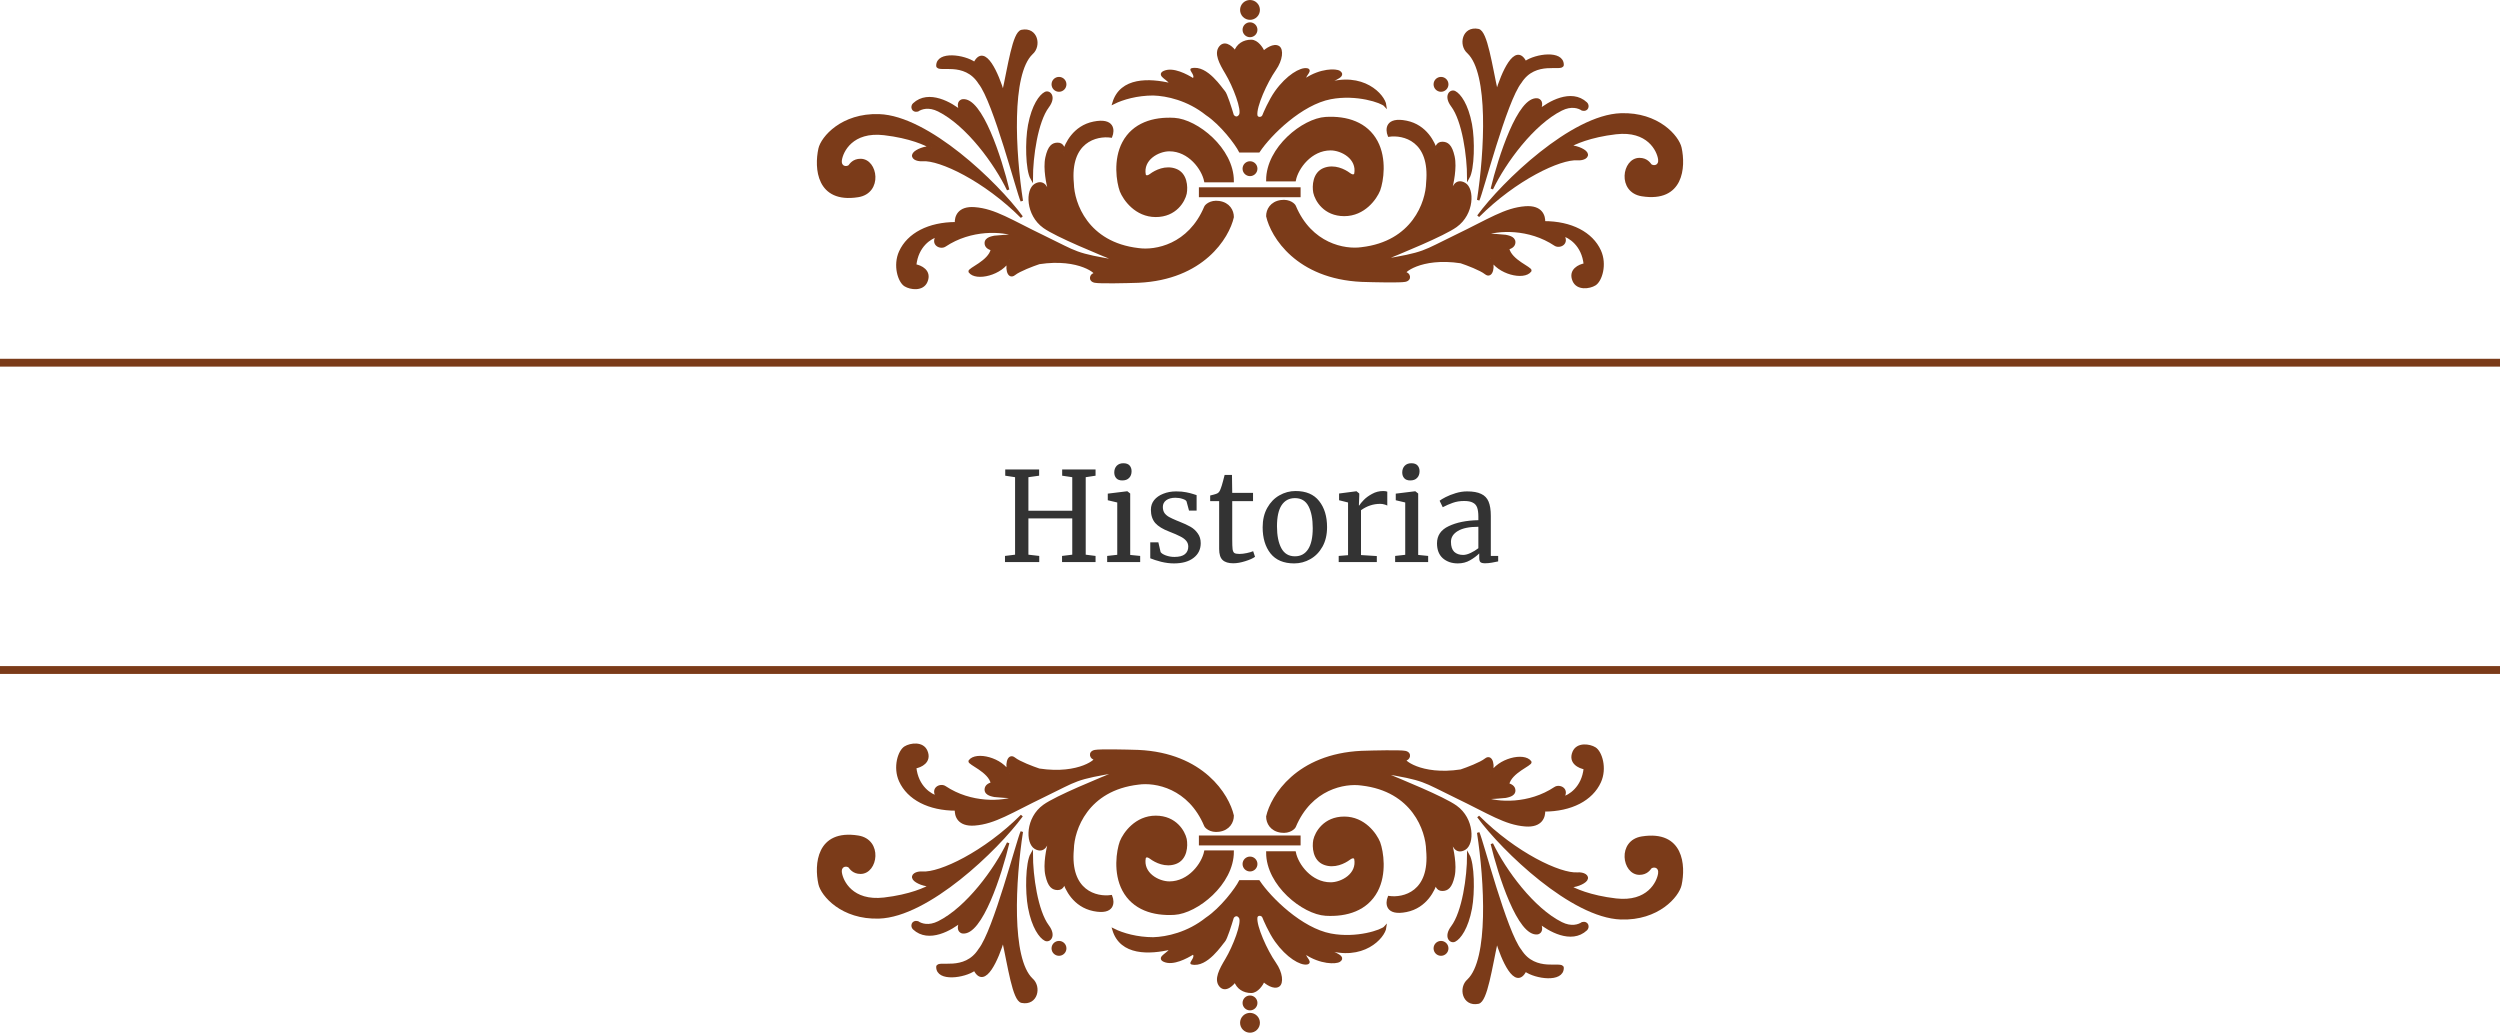 <svg width="602" height="249" viewBox="0 0 602 249" fill="none" xmlns="http://www.w3.org/2000/svg">
<path d="M312.886 45.398H288.992V47.191H312.886V45.398Z" fill="#7B3B19" stroke="#7B3B19" stroke-width="0.597"/>
<path d="M211.696 27.776C223.42 28.167 239.971 44.005 246.044 52.268C237.084 43.307 226.331 38.23 222.15 38.529C220.66 38.635 219.462 37.931 220.059 37.035C220.589 36.24 222.845 35.343 224.238 35.542C223.044 34.745 219.101 32.973 212.889 32.257C205.123 31.36 202.734 36.438 202.435 38.529C202.196 40.201 203.632 40.619 204.526 40.022C204.825 39.624 205.527 38.529 207.216 38.529C211.099 38.529 212.291 46.294 206.617 47.19C196.843 48.733 196.364 40.42 197.36 35.841C197.944 33.153 202.736 27.478 211.696 27.776Z" fill="#7B3B19"/>
<path d="M231.708 24.192C236.247 23.476 240.966 38.23 242.758 45.697C239.652 39.245 232.902 30.017 226.033 26.582C223.643 25.387 221.851 25.985 220.955 26.582C219.761 26.881 219.462 25.646 220.059 25.089C223.643 21.743 229.119 24.989 231.409 26.881C230.692 25.447 230.811 24.491 231.708 24.192Z" fill="#7B3B19"/>
<path d="M248.433 12.843C243.177 17.861 244.252 36.737 246.044 48.385C245.148 46.593 239.473 24.491 235.889 20.011C232.305 14.336 225.734 17.323 225.734 15.83C225.734 12.544 232.206 13.44 234.694 15.232C237.084 10.454 240.27 18.02 241.564 22.401C242.997 15.949 244.105 7.855 246.044 7.467C249.628 6.75 250.524 11.051 248.433 12.843Z" fill="#7B3B19"/>
<path d="M247.836 30.166C247.119 33.989 247.239 40.918 248.433 43.009C248.433 37.752 249.628 29.27 252.316 25.686C254.108 23.297 252.674 21.923 251.719 22.401C250.524 22.998 248.732 25.387 247.836 30.166Z" fill="#7B3B19"/>
<path d="M223.046 67.799C224.148 65.228 221.652 64.115 220.358 63.916C220.836 59.137 224.141 57.146 225.734 56.748C224.241 58.839 226.472 59.84 227.526 59.137C233.798 54.956 241.365 55.354 244.849 56.748C242.699 56.748 240.369 56.947 239.473 57.047C239.174 57.146 237.382 57.303 237.382 58.54C237.382 59.436 238.179 59.834 238.876 60.033C238.278 63.02 233.201 64.812 233.5 65.41C234.993 67.5 241.265 66.007 243.057 62.423C242.161 64.215 242.758 67.202 244.252 66.007C245.447 65.051 248.732 63.817 250.225 63.319C260.082 61.825 264.562 66.007 263.666 66.007C262.77 66.007 262.172 67.5 263.666 67.799C264.86 68.038 271.133 67.899 274.119 67.799C289.65 67.082 295.723 57.146 296.819 52.268C296.819 50.775 295.91 49.023 293.533 48.684C291.442 48.385 290.347 49.58 290.248 49.879C286.365 59.137 278.201 60.631 274.119 60.033C261.694 58.6 258.389 48.883 258.29 44.204C257.334 33.929 264.064 32.356 267.548 32.854C268.146 31.361 268.146 28.613 263.367 29.569C258.588 30.524 256.697 34.746 256.199 36.438C256.199 35.841 255.937 34.646 254.705 34.646C253.511 34.646 252.615 35.243 252.017 37.931C251.42 40.62 252.316 44.502 252.615 45.697C252.854 46.653 252.515 46.693 252.316 46.593C252.216 45.498 251.373 43.335 249.329 44.502C247.239 45.697 247.239 51.671 251.42 54.657C254.463 56.831 264.562 60.929 269.639 63.02C258.588 61.228 259.484 60.929 251.42 57.047C243.356 53.164 239.542 50.55 234.694 50.177C230.811 49.879 230.115 52.268 230.214 53.761C223.643 53.761 218.708 56.375 216.774 60.631C215.28 63.916 216.512 67.799 217.968 68.695C219.263 69.492 222.15 69.89 223.046 67.799Z" fill="#7B3B19"/>
<path d="M281.586 36.139C286.365 36.139 289.65 40.62 290.248 43.606H296.819C296.819 35.841 288.156 28.989 282.781 28.673C277.703 28.374 272.925 29.867 270.535 34.347C268.317 38.506 269.141 43.806 269.938 45.996C270.734 47.987 273.522 51.969 278.301 51.969C283.08 51.969 285.071 48.385 285.469 46.593C285.768 45 285.63 41.875 283.08 40.918C280.69 40.022 278.301 41.217 277.106 42.113C276.15 42.83 275.712 42.412 275.613 42.113C274.896 38.29 278.898 36.139 281.586 36.139Z" fill="#7B3B19"/>
<path d="M211.696 27.776C223.42 28.167 239.971 44.005 246.044 52.268C237.084 43.307 226.331 38.23 222.15 38.529C220.66 38.635 219.462 37.931 220.059 37.035C220.589 36.24 222.845 35.343 224.238 35.542C223.044 34.745 219.101 32.973 212.889 32.257C205.123 31.36 202.734 36.438 202.435 38.529C202.196 40.201 203.632 40.619 204.526 40.022C204.825 39.624 205.527 38.529 207.216 38.529C211.099 38.529 212.291 46.294 206.617 47.19C196.843 48.733 196.364 40.42 197.36 35.841C197.944 33.153 202.736 27.478 211.696 27.776Z" stroke="#7B3B19" stroke-width="0.597"/>
<path d="M231.708 24.192C236.247 23.476 240.966 38.23 242.758 45.697C239.652 39.245 232.902 30.017 226.033 26.582C223.643 25.387 221.851 25.985 220.955 26.582C219.761 26.881 219.462 25.646 220.059 25.089C223.643 21.743 229.119 24.989 231.409 26.881C230.692 25.447 230.811 24.491 231.708 24.192Z" stroke="#7B3B19" stroke-width="0.597"/>
<path d="M248.433 12.843C243.177 17.861 244.252 36.737 246.044 48.385C245.148 46.593 239.473 24.491 235.889 20.011C232.305 14.336 225.734 17.323 225.734 15.83C225.734 12.544 232.206 13.44 234.694 15.232C237.084 10.454 240.27 18.02 241.564 22.401C242.997 15.949 244.105 7.855 246.044 7.467C249.628 6.75 250.524 11.051 248.433 12.843Z" stroke="#7B3B19" stroke-width="0.597"/>
<path d="M247.836 30.166C247.119 33.989 247.239 40.918 248.433 43.009C248.433 37.752 249.628 29.27 252.316 25.686C254.108 23.297 252.674 21.923 251.719 22.401C250.524 22.998 248.732 25.387 247.836 30.166Z" stroke="#7B3B19" stroke-width="0.597"/>
<path d="M223.046 67.799C224.148 65.228 221.652 64.115 220.358 63.916C220.836 59.137 224.141 57.146 225.734 56.748C224.241 58.839 226.472 59.84 227.526 59.137C233.798 54.956 241.365 55.354 244.849 56.748C242.699 56.748 240.369 56.947 239.473 57.047C239.174 57.146 237.382 57.303 237.382 58.54C237.382 59.436 238.179 59.834 238.876 60.033C238.278 63.02 233.201 64.812 233.5 65.41C234.993 67.5 241.265 66.007 243.057 62.423C242.161 64.215 242.758 67.202 244.252 66.007C245.447 65.051 248.732 63.817 250.225 63.319C260.082 61.825 264.562 66.007 263.666 66.007C262.77 66.007 262.172 67.5 263.666 67.799C264.86 68.038 271.133 67.899 274.119 67.799C289.65 67.082 295.723 57.146 296.819 52.268C296.819 50.775 295.91 49.023 293.533 48.684C291.442 48.385 290.347 49.58 290.248 49.879C286.365 59.137 278.201 60.631 274.119 60.033C261.694 58.6 258.389 48.883 258.29 44.204C257.334 33.929 264.064 32.356 267.548 32.854C268.146 31.361 268.146 28.613 263.367 29.569C258.588 30.524 256.697 34.746 256.199 36.438C256.199 35.841 255.937 34.646 254.705 34.646C253.511 34.646 252.615 35.243 252.017 37.931C251.42 40.62 252.316 44.502 252.615 45.697C252.854 46.653 252.515 46.693 252.316 46.593C252.216 45.498 251.373 43.335 249.329 44.502C247.239 45.697 247.239 51.671 251.42 54.657C254.463 56.831 264.562 60.929 269.639 63.02C258.588 61.228 259.484 60.929 251.42 57.047C243.356 53.164 239.542 50.55 234.694 50.177C230.811 49.879 230.115 52.268 230.214 53.761C223.643 53.761 218.708 56.375 216.774 60.631C215.28 63.916 216.512 67.799 217.968 68.695C219.263 69.492 222.15 69.89 223.046 67.799Z" stroke="#7B3B19" stroke-width="0.597"/>
<path d="M281.586 36.139C286.365 36.139 289.65 40.62 290.248 43.606H296.819C296.819 35.841 288.156 28.989 282.781 28.673C277.703 28.374 272.925 29.867 270.535 34.347C268.317 38.506 269.141 43.806 269.938 45.996C270.734 47.987 273.522 51.969 278.301 51.969C283.08 51.969 285.071 48.385 285.469 46.593C285.768 45 285.63 41.875 283.08 40.918C280.69 40.022 278.301 41.217 277.106 42.113C276.15 42.83 275.712 42.412 275.613 42.113C274.896 38.29 278.898 36.139 281.586 36.139Z" stroke="#7B3B19" stroke-width="0.597"/>
<path d="M390.304 27.558C378.58 27.948 362.029 43.786 355.956 52.049C364.916 43.089 375.669 38.011 379.85 38.31C381.34 38.416 382.538 37.713 381.941 36.817C381.411 36.021 379.155 35.124 377.762 35.323C378.956 34.527 382.899 32.755 389.111 32.038C396.877 31.142 399.266 36.219 399.565 38.31C399.804 39.983 398.368 40.401 397.474 39.803C397.175 39.405 396.473 38.31 394.784 38.31C390.901 38.31 389.709 46.075 395.383 46.971C405.157 48.515 405.636 40.202 404.64 35.622C404.056 32.934 399.264 27.259 390.304 27.558Z" fill="#7B3B19"/>
<path d="M370.292 23.974C365.753 23.257 361.034 38.011 359.242 45.478C362.348 39.027 369.098 29.798 375.967 26.363C378.357 25.168 380.149 25.766 381.045 26.363C382.239 26.662 382.538 25.427 381.941 24.87C378.357 21.525 372.881 24.77 370.591 26.662C371.308 25.228 371.189 24.273 370.292 23.974Z" fill="#7B3B19"/>
<path d="M353.567 12.624C358.823 17.642 357.748 36.518 355.956 48.166C356.852 46.374 362.527 24.272 366.111 19.792C369.695 14.118 376.266 17.104 376.266 15.611C376.266 12.325 369.794 13.222 367.306 15.014C364.916 10.235 361.73 17.801 360.436 22.182C359.003 15.73 357.895 7.636 355.956 7.248C352.372 6.531 351.476 10.832 353.567 12.624Z" fill="#7B3B19"/>
<path d="M354.164 29.947C354.881 33.77 354.761 40.7 353.567 42.79C353.567 37.534 352.372 29.051 349.684 25.467C347.892 23.078 349.326 21.704 350.281 22.182C351.476 22.779 353.268 25.169 354.164 29.947Z" fill="#7B3B19"/>
<path d="M378.954 67.58C377.852 65.01 380.348 63.897 381.642 63.697C381.164 58.919 377.859 56.928 376.266 56.529C377.759 58.62 375.528 59.622 374.474 58.919C368.202 54.737 360.635 55.136 357.151 56.529C359.301 56.529 361.631 56.728 362.527 56.828C362.826 56.928 364.618 57.084 364.618 58.321C364.618 59.217 363.821 59.616 363.124 59.815C363.722 62.801 368.799 64.594 368.5 65.191C367.007 67.282 360.735 65.788 358.943 62.204C359.839 63.996 359.242 66.983 357.748 65.788C356.553 64.832 353.268 63.598 351.775 63.1C341.918 61.607 337.438 65.788 338.334 65.788C339.23 65.788 339.828 67.282 338.334 67.58C337.14 67.819 330.867 67.68 327.881 67.58C312.35 66.863 306.277 56.928 305.181 52.049C305.181 50.556 306.09 48.805 308.467 48.465C310.558 48.166 311.653 49.361 311.752 49.66C315.635 58.919 323.799 60.412 327.881 59.815C340.306 58.381 343.611 48.664 343.71 43.985C344.666 33.711 337.936 32.138 334.452 32.635C333.854 31.142 333.854 28.394 338.633 29.35C343.412 30.306 345.303 34.527 345.801 36.219C345.801 35.622 346.063 34.427 347.295 34.427C348.489 34.427 349.385 35.025 349.983 37.713C350.58 40.401 349.684 44.284 349.385 45.478C349.146 46.434 349.485 46.474 349.684 46.374C349.784 45.279 350.627 43.116 352.671 44.284C354.761 45.478 354.761 51.452 350.58 54.439C347.537 56.612 337.438 60.711 332.361 62.801C343.412 61.009 342.516 60.711 350.58 56.828C358.644 52.945 362.458 50.331 367.306 49.958C371.189 49.66 371.885 52.049 371.786 53.542C378.357 53.542 383.292 56.156 385.226 60.412C386.72 63.697 385.488 67.58 384.032 68.476C382.737 69.273 379.85 69.671 378.954 67.58Z" fill="#7B3B19"/>
<path d="M320.414 35.921C315.635 35.921 312.35 40.401 311.752 43.388H305.181C305.181 35.622 313.844 28.77 319.219 28.454C324.297 28.155 329.075 29.649 331.465 34.129C333.683 38.287 332.859 43.587 332.062 45.777C331.266 47.768 328.478 51.751 323.699 51.751C318.92 51.751 316.929 48.166 316.531 46.374C316.232 44.781 316.37 41.656 318.92 40.7C321.31 39.803 323.699 40.998 324.894 41.894C325.85 42.611 326.288 42.193 326.387 41.894C327.104 38.071 323.102 35.921 320.414 35.921Z" fill="#7B3B19"/>
<path d="M390.304 27.558C378.58 27.948 362.029 43.786 355.956 52.049C364.916 43.089 375.669 38.011 379.85 38.31C381.34 38.416 382.538 37.713 381.941 36.817C381.411 36.021 379.155 35.124 377.762 35.323C378.956 34.527 382.899 32.755 389.111 32.038C396.877 31.142 399.266 36.219 399.565 38.31C399.804 39.983 398.368 40.401 397.474 39.803C397.175 39.405 396.473 38.31 394.784 38.31C390.901 38.31 389.709 46.075 395.383 46.971C405.157 48.515 405.636 40.202 404.64 35.622C404.056 32.934 399.264 27.259 390.304 27.558Z" stroke="#7B3B19" stroke-width="0.597"/>
<path d="M370.292 23.974C365.753 23.257 361.034 38.011 359.242 45.478C362.348 39.027 369.098 29.798 375.967 26.363C378.357 25.168 380.149 25.766 381.045 26.363C382.239 26.662 382.538 25.427 381.941 24.87C378.357 21.525 372.881 24.77 370.591 26.662C371.308 25.228 371.189 24.273 370.292 23.974Z" stroke="#7B3B19" stroke-width="0.597"/>
<path d="M353.567 12.624C358.823 17.642 357.748 36.518 355.956 48.166C356.852 46.374 362.527 24.272 366.111 19.792C369.695 14.118 376.266 17.104 376.266 15.611C376.266 12.325 369.794 13.222 367.306 15.014C364.916 10.235 361.73 17.801 360.436 22.182C359.003 15.73 357.895 7.636 355.956 7.248C352.372 6.531 351.476 10.832 353.567 12.624Z" stroke="#7B3B19" stroke-width="0.597"/>
<path d="M354.164 29.947C354.881 33.77 354.761 40.7 353.567 42.79C353.567 37.534 352.372 29.051 349.684 25.467C347.892 23.078 349.326 21.704 350.281 22.182C351.476 22.779 353.268 25.169 354.164 29.947Z" stroke="#7B3B19" stroke-width="0.597"/>
<path d="M378.954 67.58C377.852 65.01 380.348 63.897 381.642 63.697C381.164 58.919 377.859 56.928 376.266 56.529C377.759 58.62 375.528 59.622 374.474 58.919C368.202 54.737 360.635 55.136 357.151 56.529C359.301 56.529 361.631 56.728 362.527 56.828C362.826 56.928 364.618 57.084 364.618 58.321C364.618 59.217 363.821 59.616 363.124 59.815C363.722 62.801 368.799 64.594 368.5 65.191C367.007 67.282 360.735 65.788 358.943 62.204C359.839 63.996 359.242 66.983 357.748 65.788C356.553 64.832 353.268 63.598 351.775 63.1C341.918 61.607 337.438 65.788 338.334 65.788C339.23 65.788 339.828 67.282 338.334 67.58C337.14 67.819 330.867 67.68 327.881 67.58C312.35 66.863 306.277 56.928 305.181 52.049C305.181 50.556 306.09 48.805 308.467 48.465C310.558 48.166 311.653 49.361 311.752 49.66C315.635 58.919 323.799 60.412 327.881 59.815C340.306 58.381 343.611 48.664 343.71 43.985C344.666 33.711 337.936 32.138 334.452 32.635C333.854 31.142 333.854 28.394 338.633 29.35C343.412 30.306 345.303 34.527 345.801 36.219C345.801 35.622 346.063 34.427 347.295 34.427C348.489 34.427 349.385 35.025 349.983 37.713C350.58 40.401 349.684 44.284 349.385 45.478C349.146 46.434 349.485 46.474 349.684 46.374C349.784 45.279 350.627 43.116 352.671 44.284C354.761 45.478 354.761 51.452 350.58 54.439C347.537 56.612 337.438 60.711 332.361 62.801C343.412 61.009 342.516 60.711 350.58 56.828C358.644 52.945 362.458 50.331 367.306 49.958C371.189 49.66 371.885 52.049 371.786 53.542C378.357 53.542 383.292 56.156 385.226 60.412C386.72 63.697 385.488 67.58 384.032 68.476C382.737 69.273 379.85 69.671 378.954 67.58Z" stroke="#7B3B19" stroke-width="0.597"/>
<path d="M320.414 35.921C315.635 35.921 312.35 40.401 311.752 43.388H305.181C305.181 35.622 313.844 28.77 319.219 28.454C324.297 28.155 329.075 29.649 331.465 34.129C333.683 38.287 332.859 43.587 332.062 45.777C331.266 47.768 328.478 51.751 323.699 51.751C318.92 51.751 316.929 48.166 316.531 46.374C316.232 44.781 316.37 41.656 318.92 40.7C321.31 39.803 323.699 40.998 324.894 41.894C325.85 42.611 326.288 42.193 326.387 41.894C327.104 38.071 323.102 35.921 320.414 35.921Z" stroke="#7B3B19" stroke-width="0.597"/>
<path d="M303.09 36.438H298.61C297.715 34.646 294.131 29.867 290.547 27.478C286.066 23.894 280.989 22.799 277.704 22.699C273.821 22.699 270.336 23.695 268.146 24.79C269.938 18.816 276.808 19.115 281.885 20.31C281.885 19.115 278.502 18.133 280.392 17.323C282.482 16.427 285.668 18.119 287.261 19.115C288.456 18.518 286.664 16.726 286.962 16.726C290.547 15.83 294.131 21.505 294.728 22.102C295.206 22.58 296.321 26.084 296.818 27.777C297.216 28.374 298.014 28.673 298.61 27.777C299.448 26.519 297.118 20.608 295.325 17.622C293.831 15.133 292.637 12.843 293.831 11.35C295.107 9.755 297.017 11.847 297.416 12.544C298.013 10.752 299.506 9.856 301.298 9.856C302.732 9.856 303.887 11.648 304.285 12.544C304.882 11.947 306.758 10.609 307.869 11.35C308.765 11.947 308.646 14.336 306.973 16.726C304.882 19.712 302.195 25.686 302.494 27.777C302.62 28.664 303.987 28.673 304.286 27.777C304.385 27.478 305.779 24.193 307.272 22.102C309.99 18.297 313.246 16.427 314.739 16.726C315.934 16.965 313.545 18.518 314.44 19.115C318.024 16.726 321.694 16.782 322.505 17.323C324.297 18.518 319.518 19.513 319.219 20.31C328.18 17.323 333.258 22.998 333.556 25.387C332.759 24.491 326.686 22.401 320.414 23.595C313.372 24.936 305.878 32.257 303.09 36.438Z" fill="#7B3B19" stroke="#7B3B19" stroke-width="0.597"/>
<circle cx="301" cy="40.62" r="1.792" fill="#7B3B19"/>
<circle cx="301" cy="7.168" r="1.792" fill="#7B3B19"/>
<circle cx="301" cy="2.389" r="2.389" fill="#7B3B19"/>
<circle cx="255.004" cy="20.31" r="1.792" fill="#7B3B19"/>
<circle cx="346.996" cy="20.31" r="1.792" fill="#7B3B19"/>
<path d="M0 87.338H602" stroke="#7B3B19" stroke-width="1.889"/>
<path d="M244.43 114.908L242.06 114.548V113.048H250.22V114.548L247.64 114.908V122.978H258.2V114.908L255.77 114.548V113.048H263.81V114.548L261.44 114.908V133.568L263.81 133.868V135.338H255.74V133.868L258.2 133.568V124.838H247.64V133.568L250.25 133.868V135.338H242V133.868L244.43 133.568V114.908ZM270.234 115.688C269.594 115.688 269.114 115.508 268.794 115.148C268.474 114.788 268.314 114.328 268.314 113.768C268.314 113.128 268.504 112.598 268.884 112.178C269.284 111.758 269.824 111.548 270.504 111.548C271.184 111.548 271.684 111.728 272.004 112.088C272.324 112.448 272.484 112.908 272.484 113.468C272.484 114.148 272.284 114.688 271.884 115.088C271.504 115.488 270.964 115.688 270.264 115.688H270.234ZM269.034 120.998L266.754 120.458V118.868L271.404 118.298H271.464L272.154 118.838V133.628L274.554 133.868V135.338H266.604V133.868L269.034 133.598V120.998ZM279.474 132.938C279.674 133.238 280.094 133.508 280.734 133.748C281.394 133.988 282.084 134.108 282.804 134.108C283.944 134.108 284.784 133.888 285.324 133.448C285.864 133.008 286.134 132.398 286.134 131.618C286.134 131.078 285.964 130.608 285.624 130.208C285.284 129.808 284.804 129.458 284.184 129.158C283.584 128.838 282.714 128.458 281.574 128.018C280.034 127.438 278.904 126.748 278.184 125.948C277.484 125.128 277.134 124.058 277.134 122.738C277.134 121.858 277.394 121.088 277.914 120.428C278.454 119.768 279.184 119.258 280.104 118.898C281.044 118.518 282.084 118.328 283.224 118.328C284.144 118.328 284.944 118.398 285.624 118.538C286.324 118.678 286.884 118.818 287.304 118.958C287.724 119.098 288.004 119.188 288.144 119.228V122.948H286.314L285.714 120.728C285.594 120.488 285.274 120.288 284.754 120.128C284.234 119.948 283.654 119.858 283.014 119.858C282.114 119.858 281.384 120.058 280.824 120.458C280.284 120.858 280.014 121.398 280.014 122.078C280.014 122.678 280.154 123.178 280.434 123.578C280.734 123.958 281.104 124.268 281.544 124.508C281.984 124.748 282.584 125.028 283.344 125.348L283.944 125.588C285.064 126.028 285.974 126.448 286.674 126.848C287.374 127.248 287.954 127.778 288.414 128.438C288.894 129.078 289.134 129.868 289.134 130.808C289.134 132.288 288.554 133.468 287.394 134.348C286.254 135.228 284.684 135.668 282.684 135.668C281.704 135.668 280.674 135.538 279.594 135.278C278.534 134.998 277.664 134.718 276.984 134.438V130.598H278.934L279.474 132.938ZM296.96 135.638C295.82 135.638 294.97 135.378 294.41 134.858C293.85 134.338 293.57 133.448 293.57 132.188V120.668H291.41V119.318C291.51 119.298 291.79 119.228 292.25 119.108C292.71 118.988 293.02 118.878 293.18 118.778C293.5 118.598 293.75 118.238 293.93 117.698C294.09 117.318 294.28 116.708 294.5 115.868C294.72 115.028 294.85 114.528 294.89 114.368H296.66L296.72 118.688H301.73V120.668H296.72V129.878C296.72 131.018 296.75 131.818 296.81 132.278C296.89 132.738 297.04 133.038 297.26 133.178C297.5 133.318 297.9 133.388 298.46 133.388C299 133.388 299.59 133.318 300.23 133.178C300.89 133.038 301.4 132.888 301.76 132.728L302.21 134.078C301.73 134.438 300.95 134.788 299.87 135.128C298.81 135.468 297.84 135.638 296.96 135.638ZM304.047 126.968C304.047 125.168 304.417 123.608 305.157 122.288C305.897 120.968 306.867 119.968 308.067 119.288C309.287 118.588 310.587 118.238 311.967 118.238C314.487 118.238 316.377 119.038 317.637 120.638C318.917 122.238 319.557 124.338 319.557 126.938C319.557 128.758 319.187 130.328 318.447 131.648C317.707 132.968 316.727 133.968 315.507 134.648C314.307 135.328 313.017 135.668 311.637 135.668C309.117 135.668 307.217 134.868 305.937 133.268C304.677 131.668 304.047 129.568 304.047 126.968ZM311.817 133.958C313.197 133.958 314.257 133.388 314.997 132.248C315.737 131.108 316.107 129.418 316.107 127.178C316.107 124.958 315.767 123.198 315.087 121.898C314.407 120.598 313.317 119.948 311.817 119.948C310.437 119.948 309.367 120.518 308.607 121.658C307.867 122.798 307.497 124.488 307.497 126.728C307.497 128.948 307.847 130.708 308.547 132.008C309.247 133.308 310.337 133.958 311.817 133.958ZM322.359 133.868L324.609 133.688V120.998L322.449 120.458V118.838L326.589 118.298H326.649L327.309 118.838V119.378L327.219 121.718H327.309C327.509 121.378 327.869 120.938 328.389 120.398C328.909 119.858 329.579 119.368 330.399 118.928C331.219 118.468 332.109 118.238 333.069 118.238C333.469 118.238 333.799 118.288 334.059 118.388V121.748C333.919 121.648 333.689 121.558 333.369 121.478C333.069 121.378 332.729 121.328 332.349 121.328C330.689 121.328 329.149 121.838 327.729 122.858V133.658L331.539 133.898V135.338H322.359V133.868ZM339.579 115.688C338.939 115.688 338.459 115.508 338.139 115.148C337.819 114.788 337.659 114.328 337.659 113.768C337.659 113.128 337.849 112.598 338.229 112.178C338.629 111.758 339.169 111.548 339.849 111.548C340.529 111.548 341.029 111.728 341.349 112.088C341.669 112.448 341.829 112.908 341.829 113.468C341.829 114.148 341.629 114.688 341.229 115.088C340.849 115.488 340.309 115.688 339.609 115.688H339.579ZM338.379 120.998L336.099 120.458V118.868L340.749 118.298H340.809L341.499 118.838V133.628L343.899 133.868V135.338H335.949V133.868L338.379 133.598V120.998ZM346.03 130.838C346.03 128.958 346.97 127.578 348.85 126.698C350.73 125.798 353.11 125.318 355.99 125.258V124.418C355.99 123.478 355.89 122.738 355.69 122.198C355.49 121.658 355.14 121.268 354.64 121.028C354.16 120.768 353.47 120.638 352.57 120.638C351.55 120.638 350.63 120.788 349.81 121.088C349.01 121.368 348.21 121.718 347.41 122.138L346.66 120.578C346.92 120.358 347.4 120.068 348.1 119.708C348.8 119.348 349.61 119.028 350.53 118.748C351.45 118.468 352.37 118.328 353.29 118.328C354.71 118.328 355.83 118.528 356.65 118.928C357.49 119.308 358.09 119.928 358.45 120.788C358.81 121.648 358.99 122.798 358.99 124.238V133.868H360.76V135.188C360.36 135.288 359.85 135.388 359.23 135.488C358.63 135.588 358.1 135.638 357.64 135.638C357.08 135.638 356.7 135.548 356.5 135.368C356.3 135.208 356.2 134.838 356.2 134.258V133.268C355.6 133.868 354.86 134.418 353.98 134.918C353.12 135.418 352.14 135.668 351.04 135.668C349.6 135.668 348.4 135.258 347.44 134.438C346.5 133.598 346.03 132.398 346.03 130.838ZM352.33 133.628C352.85 133.628 353.45 133.468 354.13 133.148C354.81 132.828 355.43 132.448 355.99 132.008V126.848C353.81 126.848 352.16 127.188 351.04 127.868C349.94 128.528 349.39 129.398 349.39 130.478C349.39 131.558 349.65 132.358 350.17 132.878C350.71 133.378 351.43 133.628 352.33 133.628Z" fill="#333333"/>
<path d="M0 161.338H602" stroke="#7B3B19" stroke-width="1.889"/>
<path d="M312.886 203.278H288.992V201.486H312.886V203.278Z" fill="#7B3B19" stroke="#7B3B19" stroke-width="0.597"/>
<path d="M211.696 220.9C223.42 220.509 239.971 204.672 246.044 196.408C237.084 205.368 226.331 210.446 222.15 210.147C220.66 210.041 219.462 210.745 220.059 211.641C220.589 212.436 222.845 213.333 224.238 213.134C223.044 213.931 219.101 215.703 212.889 216.42C205.123 217.316 202.734 212.238 202.435 210.147C202.196 208.475 203.632 208.057 204.526 208.654C204.825 209.052 205.527 210.147 207.216 210.147C211.099 210.147 212.291 202.382 206.617 201.486C196.843 199.943 196.364 208.256 197.36 212.835C197.944 215.523 202.736 221.198 211.696 220.9Z" fill="#7B3B19"/>
<path d="M231.708 224.484C236.247 225.2 240.966 210.446 242.758 202.979C239.652 209.431 232.902 218.659 226.033 222.094C223.643 223.289 221.851 222.692 220.955 222.094C219.761 221.795 219.462 223.03 220.059 223.587C223.643 226.933 229.119 223.687 231.409 221.796C230.692 223.229 230.811 224.185 231.708 224.484Z" fill="#7B3B19"/>
<path d="M248.433 235.833C243.177 230.815 244.252 211.939 246.044 200.291C245.148 202.083 239.473 224.185 235.889 228.665C232.305 234.34 225.734 231.353 225.734 232.846C225.734 236.132 232.206 235.236 234.694 233.444C237.084 238.222 240.27 230.656 241.564 226.275C242.997 232.727 244.105 240.821 246.044 241.209C249.628 241.926 250.524 237.625 248.433 235.833Z" fill="#7B3B19"/>
<path d="M247.836 218.51C247.119 214.687 247.239 207.758 248.433 205.667C248.433 210.924 249.628 219.406 252.316 222.99C254.108 225.38 252.674 226.753 251.719 226.275C250.524 225.678 248.732 223.289 247.836 218.51Z" fill="#7B3B19"/>
<path d="M223.046 180.877C224.148 183.448 221.652 184.561 220.358 184.76C220.836 189.539 224.141 191.53 225.734 191.928C224.241 189.837 226.472 188.836 227.526 189.539C233.798 193.72 241.365 193.322 244.849 191.928C242.699 191.928 240.369 191.729 239.473 191.629C239.174 191.53 237.382 191.373 237.382 190.136C237.382 189.24 238.179 188.842 238.876 188.643C238.278 185.656 233.201 183.864 233.5 183.266C234.993 181.176 241.265 182.669 243.057 186.253C242.161 184.461 242.758 181.474 244.252 182.669C245.447 183.625 248.732 184.859 250.225 185.357C260.082 186.851 264.562 182.669 263.666 182.669C262.77 182.669 262.172 181.176 263.666 180.877C264.86 180.638 271.133 180.777 274.119 180.877C289.65 181.594 295.723 191.53 296.819 196.408C296.819 197.901 295.91 199.653 293.533 199.992C291.442 200.291 290.347 199.096 290.248 198.798C286.365 189.539 278.201 188.045 274.119 188.643C261.694 190.076 258.389 199.793 258.29 204.472C257.334 214.747 264.064 216.32 267.548 215.822C268.146 217.315 268.146 220.063 263.367 219.107C258.588 218.152 256.697 213.93 256.199 212.238C256.199 212.835 255.937 214.03 254.705 214.03C253.511 214.03 252.615 213.433 252.017 210.744C251.42 208.056 252.316 204.174 252.615 202.979C252.854 202.023 252.515 201.983 252.316 202.083C252.216 203.178 251.373 205.341 249.329 204.174C247.239 202.979 247.239 197.005 251.42 194.019C254.463 191.845 264.562 187.747 269.639 185.656C258.588 187.448 259.484 187.747 251.42 191.629C243.356 195.512 239.542 198.126 234.694 198.499C230.811 198.798 230.115 196.408 230.214 194.915C223.643 194.915 218.708 192.301 216.774 188.045C215.28 184.76 216.512 180.877 217.968 179.981C219.263 179.185 222.15 178.786 223.046 180.877Z" fill="#7B3B19"/>
<path d="M281.586 212.537C286.365 212.537 289.65 208.056 290.248 205.07H296.819C296.819 212.835 288.156 219.687 282.781 220.003C277.703 220.302 272.925 218.809 270.535 214.329C268.317 210.17 269.141 204.871 269.938 202.68C270.734 200.689 273.522 196.707 278.301 196.707C283.08 196.707 285.071 200.291 285.469 202.083C285.768 203.676 285.63 206.801 283.08 207.758C280.69 208.654 278.301 207.459 277.106 206.563C276.15 205.846 275.712 206.264 275.613 206.563C274.896 210.386 278.898 212.537 281.586 212.537Z" fill="#7B3B19"/>
<path d="M211.696 220.9C223.42 220.509 239.971 204.672 246.044 196.408C237.084 205.368 226.331 210.446 222.15 210.147C220.66 210.041 219.462 210.745 220.059 211.641C220.589 212.436 222.845 213.333 224.238 213.134C223.044 213.931 219.101 215.703 212.889 216.42C205.123 217.316 202.734 212.238 202.435 210.147C202.196 208.475 203.632 208.057 204.526 208.654C204.825 209.052 205.527 210.147 207.216 210.147C211.099 210.147 212.291 202.382 206.617 201.486C196.843 199.943 196.364 208.256 197.36 212.835C197.944 215.523 202.736 221.198 211.696 220.9Z" stroke="#7B3B19" stroke-width="0.597"/>
<path d="M231.708 224.484C236.247 225.2 240.966 210.446 242.758 202.979C239.652 209.431 232.902 218.659 226.033 222.094C223.643 223.289 221.851 222.692 220.955 222.094C219.761 221.795 219.462 223.03 220.059 223.587C223.643 226.933 229.119 223.687 231.409 221.796C230.692 223.229 230.811 224.185 231.708 224.484Z" stroke="#7B3B19" stroke-width="0.597"/>
<path d="M248.433 235.833C243.177 230.815 244.252 211.939 246.044 200.291C245.148 202.083 239.473 224.185 235.889 228.665C232.305 234.34 225.734 231.353 225.734 232.846C225.734 236.132 232.206 235.236 234.694 233.444C237.084 238.222 240.27 230.656 241.564 226.275C242.997 232.727 244.105 240.821 246.044 241.209C249.628 241.926 250.524 237.625 248.433 235.833Z" stroke="#7B3B19" stroke-width="0.597"/>
<path d="M247.836 218.51C247.119 214.687 247.239 207.758 248.433 205.667C248.433 210.924 249.628 219.406 252.316 222.99C254.108 225.38 252.674 226.753 251.719 226.275C250.524 225.678 248.732 223.289 247.836 218.51Z" stroke="#7B3B19" stroke-width="0.597"/>
<path d="M223.046 180.877C224.148 183.448 221.652 184.561 220.358 184.76C220.836 189.539 224.141 191.53 225.734 191.928C224.241 189.837 226.472 188.836 227.526 189.539C233.798 193.72 241.365 193.322 244.849 191.928C242.699 191.928 240.369 191.729 239.473 191.629C239.174 191.53 237.382 191.373 237.382 190.136C237.382 189.24 238.179 188.842 238.876 188.643C238.278 185.656 233.201 183.864 233.5 183.266C234.993 181.176 241.265 182.669 243.057 186.253C242.161 184.461 242.758 181.474 244.252 182.669C245.447 183.625 248.732 184.859 250.225 185.357C260.082 186.851 264.562 182.669 263.666 182.669C262.77 182.669 262.172 181.176 263.666 180.877C264.86 180.638 271.133 180.777 274.119 180.877C289.65 181.594 295.723 191.53 296.819 196.408C296.819 197.901 295.91 199.653 293.533 199.992C291.442 200.291 290.347 199.096 290.248 198.798C286.365 189.539 278.201 188.045 274.119 188.643C261.694 190.076 258.389 199.793 258.29 204.472C257.334 214.747 264.064 216.32 267.548 215.822C268.146 217.315 268.146 220.063 263.367 219.107C258.588 218.152 256.697 213.93 256.199 212.238C256.199 212.835 255.937 214.03 254.705 214.03C253.511 214.03 252.615 213.433 252.017 210.744C251.42 208.056 252.316 204.174 252.615 202.979C252.854 202.023 252.515 201.983 252.316 202.083C252.216 203.178 251.373 205.341 249.329 204.174C247.239 202.979 247.239 197.005 251.42 194.019C254.463 191.845 264.562 187.747 269.639 185.656C258.588 187.448 259.484 187.747 251.42 191.629C243.356 195.512 239.542 198.126 234.694 198.499C230.811 198.798 230.115 196.408 230.214 194.915C223.643 194.915 218.708 192.301 216.774 188.045C215.28 184.76 216.512 180.877 217.968 179.981C219.263 179.185 222.15 178.786 223.046 180.877Z" stroke="#7B3B19" stroke-width="0.597"/>
<path d="M281.586 212.537C286.365 212.537 289.65 208.056 290.248 205.07H296.819C296.819 212.835 288.156 219.687 282.781 220.003C277.703 220.302 272.925 218.809 270.535 214.329C268.317 210.17 269.141 204.871 269.938 202.68C270.734 200.689 273.522 196.707 278.301 196.707C283.08 196.707 285.071 200.291 285.469 202.083C285.768 203.676 285.63 206.801 283.08 207.758C280.69 208.654 278.301 207.459 277.106 206.563C276.15 205.846 275.712 206.264 275.613 206.563C274.896 210.386 278.898 212.537 281.586 212.537Z" stroke="#7B3B19" stroke-width="0.597"/>
<path d="M390.304 221.118C378.58 220.728 362.029 204.89 355.956 196.627C364.916 205.587 375.669 210.665 379.85 210.366C381.34 210.26 382.538 210.963 381.941 211.859C381.411 212.655 379.155 213.552 377.762 213.353C378.956 214.149 382.899 215.921 389.111 216.638C396.877 217.534 399.266 212.457 399.565 210.366C399.804 208.694 398.368 208.275 397.474 208.873C397.175 209.271 396.473 210.366 394.784 210.366C390.901 210.366 389.709 202.601 395.383 201.705C405.157 200.161 405.636 208.474 404.64 213.054C404.056 215.742 399.264 221.417 390.304 221.118Z" fill="#7B3B19"/>
<path d="M370.292 224.702C365.753 225.419 361.034 210.665 359.242 203.198C362.348 209.649 369.098 218.878 375.967 222.313C378.357 223.508 380.149 222.91 381.045 222.313C382.239 222.014 382.538 223.249 381.941 223.806C378.357 227.151 372.881 223.906 370.591 222.014C371.308 223.448 371.189 224.404 370.292 224.702Z" fill="#7B3B19"/>
<path d="M353.567 236.052C358.823 231.034 357.748 212.158 355.956 200.51C356.852 202.302 362.527 224.404 366.111 228.884C369.695 234.558 376.266 231.572 376.266 233.065C376.266 236.351 369.794 235.454 367.306 233.662C364.916 238.441 361.73 230.875 360.436 226.494C359.003 232.946 357.895 241.04 355.956 241.428C352.372 242.145 351.476 237.844 353.567 236.052Z" fill="#7B3B19"/>
<path d="M354.164 218.729C354.881 214.906 354.761 207.976 353.567 205.886C353.567 211.142 352.372 219.625 349.684 223.209C347.892 225.598 349.326 226.972 350.281 226.494C351.476 225.897 353.268 223.508 354.164 218.729Z" fill="#7B3B19"/>
<path d="M378.954 181.096C377.852 183.666 380.348 184.779 381.642 184.979C381.164 189.757 377.859 191.749 376.266 192.147C377.759 190.056 375.528 189.054 374.474 189.757C368.202 193.939 360.635 193.541 357.151 192.147C359.301 192.147 361.631 191.948 362.527 191.848C362.826 191.749 364.618 191.592 364.618 190.355C364.618 189.459 363.821 189.06 363.124 188.861C363.722 185.875 368.799 184.083 368.5 183.485C367.007 181.394 360.735 182.888 358.943 186.472C359.839 184.68 359.242 181.693 357.748 182.888C356.553 183.844 353.268 185.078 351.775 185.576C341.918 187.069 337.438 182.888 338.334 182.888C339.23 182.888 339.828 181.394 338.334 181.096C337.14 180.857 330.867 180.996 327.881 181.096C312.35 181.813 306.277 191.749 305.181 196.627C305.181 198.12 306.09 199.871 308.467 200.211C310.558 200.51 311.653 199.315 311.752 199.016C315.635 189.757 323.799 188.264 327.881 188.861C340.306 190.295 343.611 200.012 343.71 204.691C344.666 214.965 337.936 216.538 334.452 216.041C333.854 217.534 333.854 220.282 338.633 219.326C343.412 218.37 345.303 214.149 345.801 212.457C345.801 213.054 346.063 214.249 347.295 214.249C348.489 214.249 349.385 213.651 349.983 210.963C350.58 208.275 349.684 204.392 349.385 203.198C349.146 202.242 349.485 202.202 349.684 202.302C349.784 203.397 350.627 205.56 352.671 204.392C354.761 203.198 354.761 197.224 350.58 194.237C347.537 192.064 337.438 187.965 332.361 185.875C343.412 187.667 342.516 187.965 350.58 191.848C358.644 195.731 362.458 198.345 367.306 198.718C371.189 199.016 371.885 196.627 371.786 195.133C378.357 195.133 383.292 192.52 385.226 188.264C386.72 184.979 385.488 181.096 384.032 180.2C382.737 179.403 379.85 179.005 378.954 181.096Z" fill="#7B3B19"/>
<path d="M320.414 212.755C315.635 212.755 312.35 208.275 311.752 205.288H305.181C305.181 213.054 313.844 219.906 319.219 220.222C324.297 220.521 329.075 219.027 331.465 214.547C333.683 210.389 332.859 205.089 332.062 202.899C331.266 200.908 328.478 196.926 323.699 196.926C318.92 196.926 316.929 200.51 316.531 202.302C316.232 203.895 316.37 207.02 318.92 207.976C321.31 208.873 323.699 207.678 324.894 206.782C325.85 206.065 326.288 206.483 326.387 206.782C327.104 210.605 323.102 212.755 320.414 212.755Z" fill="#7B3B19"/>
<path d="M390.304 221.118C378.58 220.728 362.029 204.89 355.956 196.627C364.916 205.587 375.669 210.665 379.85 210.366C381.34 210.26 382.538 210.963 381.941 211.859C381.411 212.655 379.155 213.552 377.762 213.353C378.956 214.149 382.899 215.921 389.111 216.638C396.877 217.534 399.266 212.457 399.565 210.366C399.804 208.694 398.368 208.275 397.474 208.873C397.175 209.271 396.473 210.366 394.784 210.366C390.901 210.366 389.709 202.601 395.383 201.705C405.157 200.161 405.636 208.474 404.64 213.054C404.056 215.742 399.264 221.417 390.304 221.118Z" stroke="#7B3B19" stroke-width="0.597"/>
<path d="M370.292 224.702C365.753 225.419 361.034 210.665 359.242 203.198C362.348 209.649 369.098 218.878 375.967 222.313C378.357 223.508 380.149 222.91 381.045 222.313C382.239 222.014 382.538 223.249 381.941 223.806C378.357 227.151 372.881 223.906 370.591 222.014C371.308 223.448 371.189 224.404 370.292 224.702Z" stroke="#7B3B19" stroke-width="0.597"/>
<path d="M353.567 236.052C358.823 231.034 357.748 212.158 355.956 200.51C356.852 202.302 362.527 224.404 366.111 228.884C369.695 234.558 376.266 231.572 376.266 233.065C376.266 236.351 369.794 235.454 367.306 233.662C364.916 238.441 361.73 230.875 360.436 226.494C359.003 232.946 357.895 241.04 355.956 241.428C352.372 242.145 351.476 237.844 353.567 236.052Z" stroke="#7B3B19" stroke-width="0.597"/>
<path d="M354.164 218.729C354.881 214.906 354.761 207.976 353.567 205.886C353.567 211.142 352.372 219.625 349.684 223.209C347.892 225.598 349.326 226.972 350.281 226.494C351.476 225.897 353.268 223.508 354.164 218.729Z" stroke="#7B3B19" stroke-width="0.597"/>
<path d="M378.954 181.096C377.852 183.666 380.348 184.779 381.642 184.979C381.164 189.757 377.859 191.749 376.266 192.147C377.759 190.056 375.528 189.054 374.474 189.757C368.202 193.939 360.635 193.541 357.151 192.147C359.301 192.147 361.631 191.948 362.527 191.848C362.826 191.749 364.618 191.592 364.618 190.355C364.618 189.459 363.821 189.06 363.124 188.861C363.722 185.875 368.799 184.083 368.5 183.485C367.007 181.394 360.735 182.888 358.943 186.472C359.839 184.68 359.242 181.693 357.748 182.888C356.553 183.844 353.268 185.078 351.775 185.576C341.918 187.069 337.438 182.888 338.334 182.888C339.23 182.888 339.828 181.394 338.334 181.096C337.14 180.857 330.867 180.996 327.881 181.096C312.35 181.813 306.277 191.749 305.181 196.627C305.181 198.12 306.09 199.871 308.467 200.211C310.558 200.51 311.653 199.315 311.752 199.016C315.635 189.757 323.799 188.264 327.881 188.861C340.306 190.295 343.611 200.012 343.71 204.691C344.666 214.965 337.936 216.538 334.452 216.041C333.854 217.534 333.854 220.282 338.633 219.326C343.412 218.37 345.303 214.149 345.801 212.457C345.801 213.054 346.063 214.249 347.295 214.249C348.489 214.249 349.385 213.651 349.983 210.963C350.58 208.275 349.684 204.392 349.385 203.198C349.146 202.242 349.485 202.202 349.684 202.302C349.784 203.397 350.627 205.56 352.671 204.392C354.761 203.198 354.761 197.224 350.58 194.237C347.537 192.064 337.438 187.965 332.361 185.875C343.412 187.667 342.516 187.965 350.58 191.848C358.644 195.731 362.458 198.345 367.306 198.718C371.189 199.016 371.885 196.627 371.786 195.133C378.357 195.133 383.292 192.52 385.226 188.264C386.72 184.979 385.488 181.096 384.032 180.2C382.737 179.403 379.85 179.005 378.954 181.096Z" stroke="#7B3B19" stroke-width="0.597"/>
<path d="M320.414 212.755C315.635 212.755 312.35 208.275 311.752 205.288H305.181C305.181 213.054 313.844 219.906 319.219 220.222C324.297 220.521 329.075 219.027 331.465 214.547C333.683 210.389 332.859 205.089 332.062 202.899C331.266 200.908 328.478 196.926 323.699 196.926C318.92 196.926 316.929 200.51 316.531 202.302C316.232 203.895 316.37 207.02 318.92 207.976C321.31 208.873 323.699 207.678 324.894 206.782C325.85 206.065 326.288 206.483 326.387 206.782C327.104 210.605 323.102 212.755 320.414 212.755Z" stroke="#7B3B19" stroke-width="0.597"/>
<path d="M303.09 212.238H298.61C297.715 214.03 294.131 218.809 290.547 221.198C286.066 224.782 280.989 225.877 277.704 225.977C273.821 225.977 270.336 224.981 268.146 223.886C269.938 229.86 276.808 229.561 281.885 228.366C281.885 229.561 278.502 230.543 280.392 231.353C282.482 232.249 285.668 230.556 287.261 229.561C288.456 230.158 286.664 231.95 286.962 231.95C290.547 232.846 294.131 227.172 294.728 226.574C295.206 226.096 296.321 222.592 296.818 220.899C297.216 220.302 298.014 220.003 298.61 220.899C299.448 222.157 297.118 228.068 295.325 231.054C293.831 233.544 292.637 235.833 293.831 237.326C295.107 238.921 297.017 236.829 297.416 236.132C298.013 237.924 299.506 238.82 301.298 238.82C302.732 238.82 303.887 237.028 304.285 236.132C304.882 236.729 306.758 238.067 307.869 237.326C308.765 236.729 308.646 234.34 306.973 231.95C304.882 228.964 302.195 222.99 302.494 220.899C302.62 220.012 303.987 220.003 304.286 220.899C304.385 221.198 305.779 224.483 307.272 226.574C309.99 230.379 313.246 232.249 314.739 231.95C315.934 231.711 313.545 230.158 314.44 229.561C318.024 231.95 321.694 231.894 322.505 231.353C324.297 230.158 319.518 229.163 319.219 228.366C328.18 231.353 333.258 225.678 333.556 223.289C332.759 224.185 326.686 226.275 320.414 225.081C313.372 223.74 305.878 216.419 303.09 212.238Z" fill="#7B3B19" stroke="#7B3B19" stroke-width="0.597"/>
<circle cx="1.792" cy="1.792" r="1.792" transform="matrix(1 0 0 -1 299.208 209.848)" fill="#7B3B19"/>
<circle cx="1.792" cy="1.792" r="1.792" transform="matrix(1 0 0 -1 299.208 243.3)" fill="#7B3B19"/>
<circle cx="2.389" cy="2.389" r="2.389" transform="matrix(1 0 0 -1 298.611 248.676)" fill="#7B3B19"/>
<circle cx="1.792" cy="1.792" r="1.792" transform="matrix(1 0 0 -1 253.212 230.158)" fill="#7B3B19"/>
<circle cx="1.792" cy="1.792" r="1.792" transform="matrix(1 0 0 -1 345.204 230.158)" fill="#7B3B19"/>
</svg>

